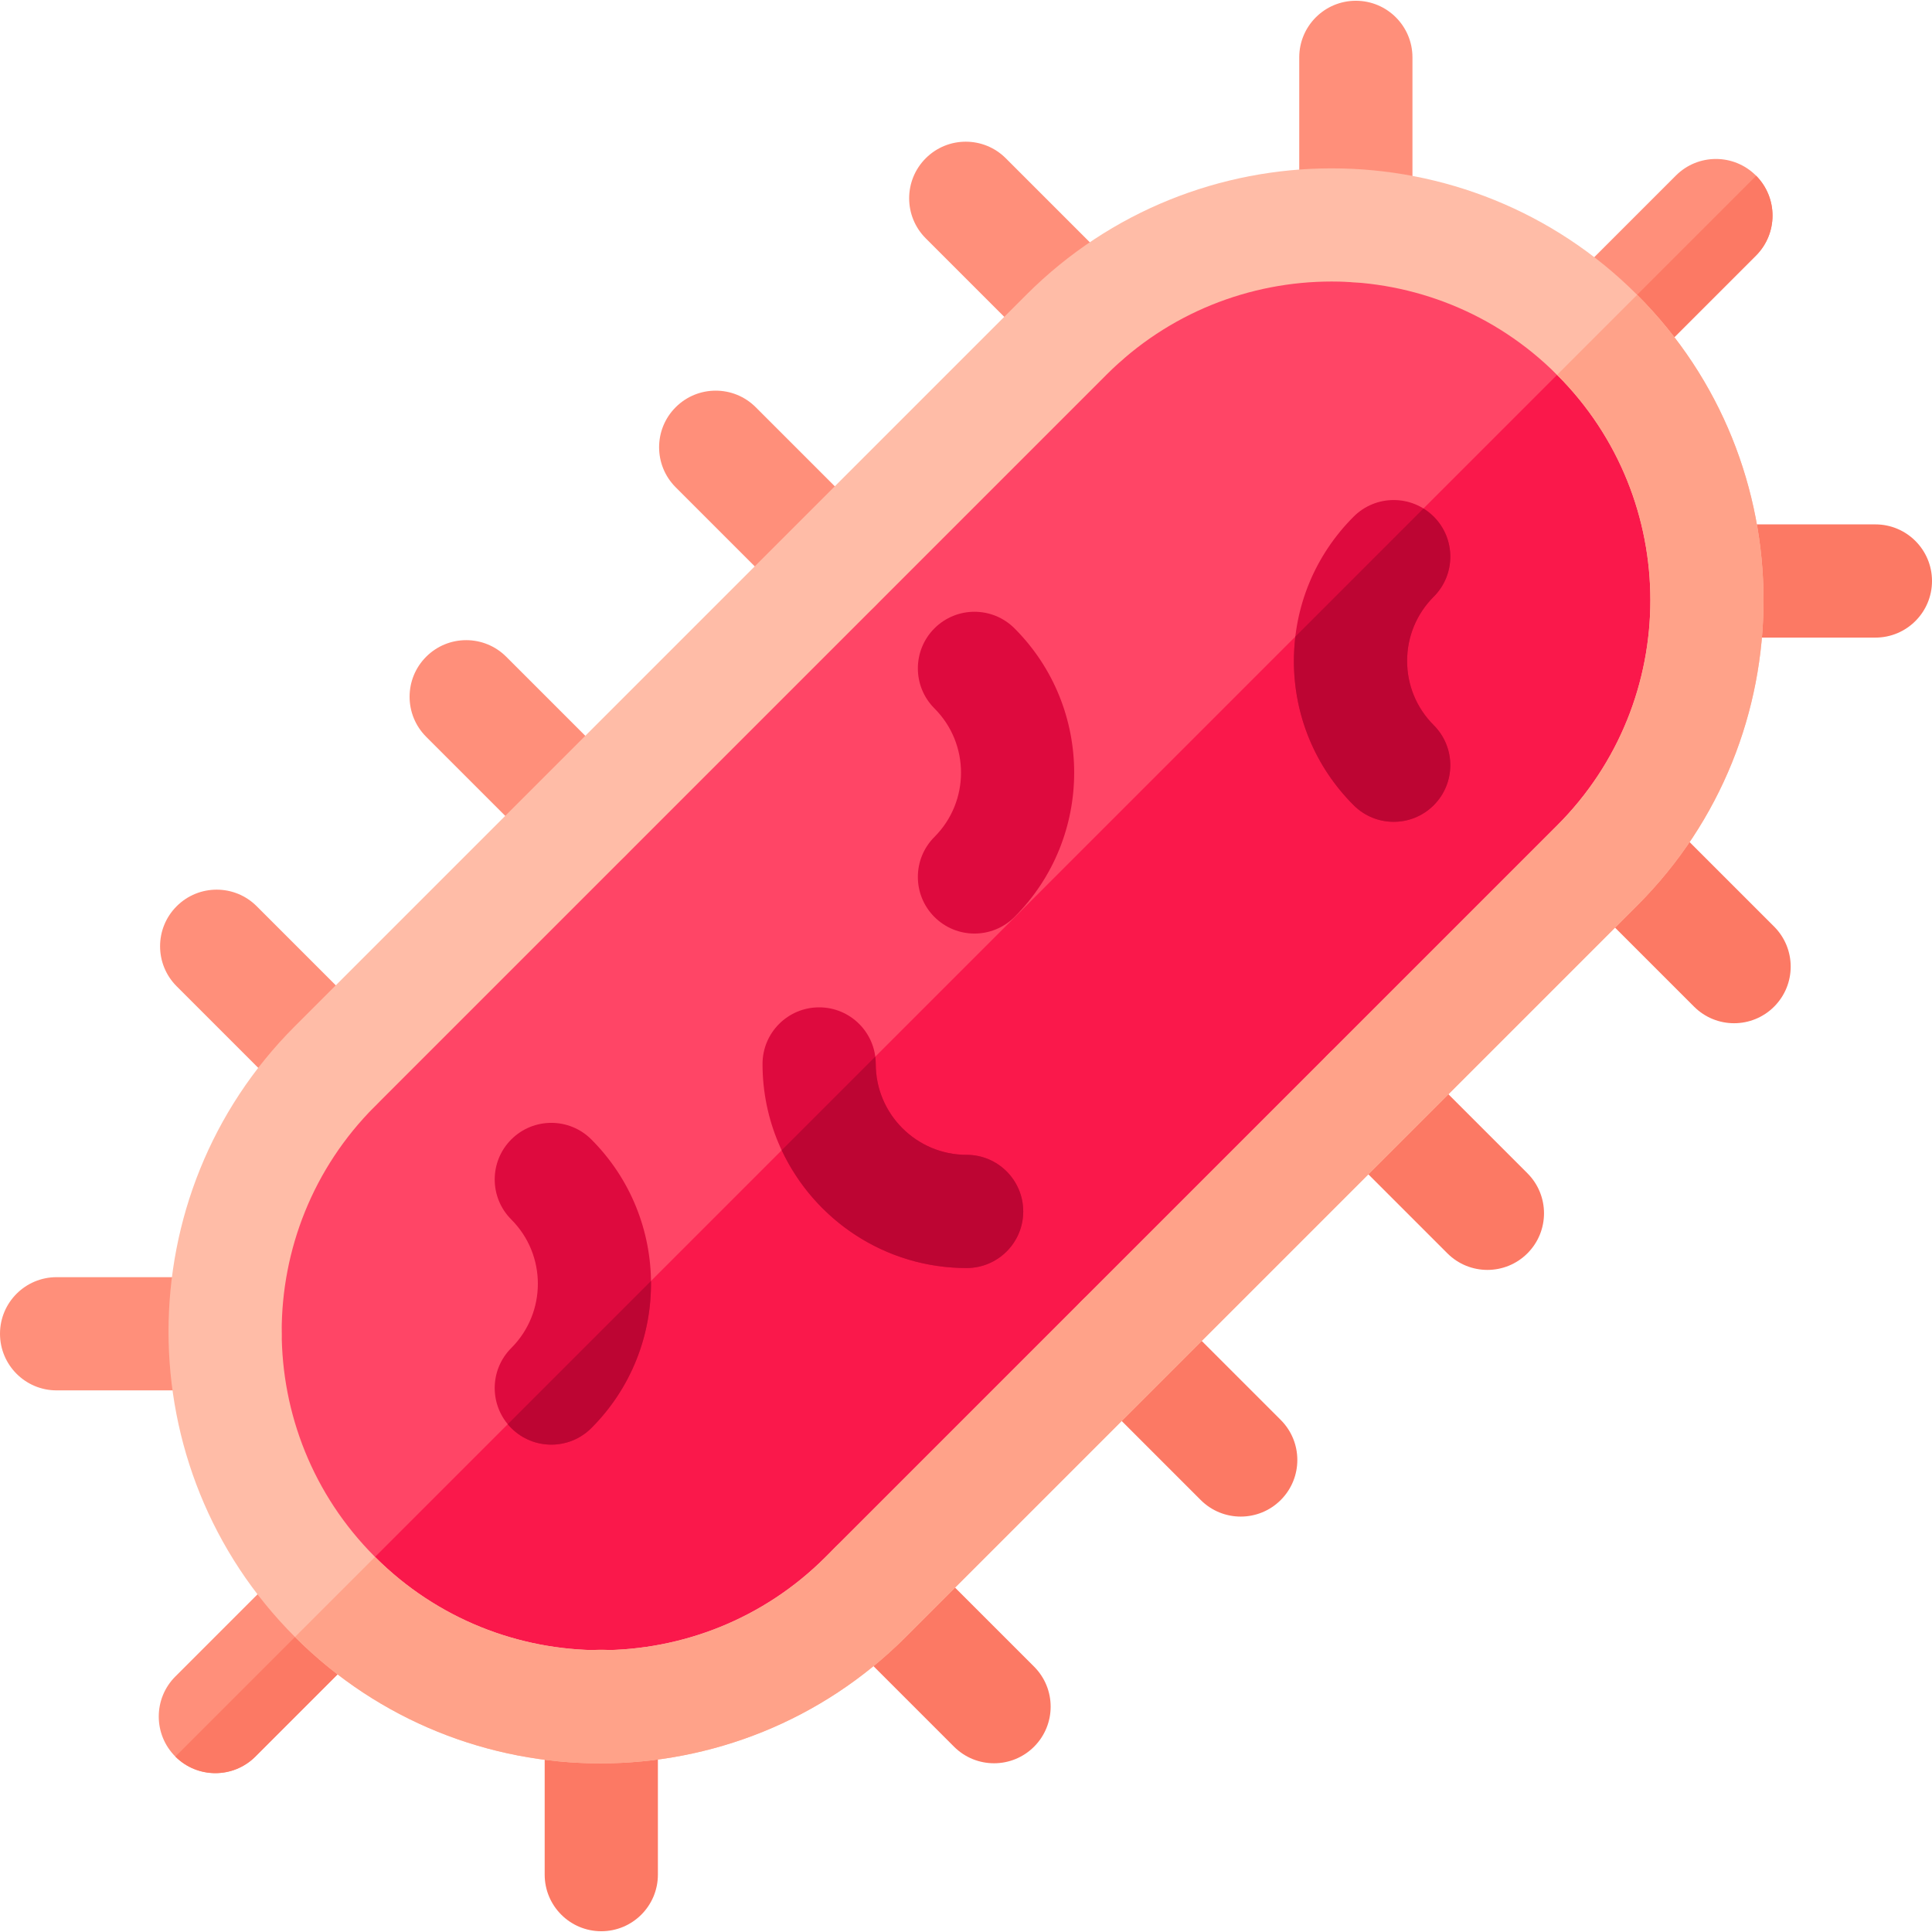 <svg id="Layer_1" enable-background="new 0 0 511.944 511.944" height="512" viewBox="0 0 511.944 511.944" width="512" xmlns="http://www.w3.org/2000/svg"><g><path d="m423.256 229.296-193.917 193.916c-38.803 38.803-101.714 38.803-140.517 0l-.119-.119c-38.803-38.803-38.803-101.714 0-140.517l193.917-193.916c38.803-38.803 101.714-38.803 140.517 0l.119.119c38.802 38.802 38.802 101.714 0 140.517z" fill="#ff4566"/><path d="m423.256 88.778-.051-.051-334.434 334.434.051.051c38.803 38.803 101.715 38.803 140.517 0l193.916-193.916c38.804-38.803 38.804-101.715.001-140.518z" fill="#fa184b"/><g><path d="m155.092 231.188c-3.839 0-7.678-1.464-10.606-4.394l-31.558-31.558c-5.858-5.858-5.858-15.355 0-21.213 5.857-5.858 15.355-5.858 21.213 0l31.558 31.558c5.858 5.858 5.858 15.355 0 21.213-2.929 2.929-6.768 4.394-10.607 4.394z" fill="#ff8f7a"/></g><g><path d="m221.207 165.073c-3.839 0-7.678-1.464-10.606-4.394l-31.558-31.558c-5.858-5.858-5.858-15.355 0-21.213 5.857-5.858 15.355-5.858 21.213 0l31.558 31.558c5.858 5.858 5.858 15.355 0 21.213-2.93 2.93-6.769 4.394-10.607 4.394z" fill="#ff8f7a"/></g><g><path d="m328.769 401.867c-3.839 0-7.678-1.464-10.606-4.394l-31.558-31.558c-5.858-5.858-5.858-15.355 0-21.213 5.857-5.858 15.355-5.858 21.213 0l31.558 31.558c5.858 5.858 5.858 15.355 0 21.213-2.929 2.93-6.768 4.394-10.607 4.394z" fill="#fc7964"/></g><g><path d="m394.134 336.502c-3.839 0-7.678-1.464-10.606-4.394l-31.558-31.558c-5.858-5.858-5.858-15.355 0-21.213 5.857-5.858 15.355-5.858 21.213 0l31.558 31.558c5.858 5.858 5.858 15.355 0 21.213-2.929 2.93-6.768 4.394-10.607 4.394z" fill="#fc7964"/></g><g><path d="m423.128 103.682c-3.839 0-7.678-1.464-10.606-4.394-5.858-5.858-5.858-15.355 0-21.213l31.558-31.558c5.857-5.858 15.355-5.858 21.213 0s5.858 15.355 0 21.213l-31.558 31.558c-2.929 2.93-6.768 4.394-10.607 4.394z" fill="#ff8f7a"/></g><g><path d="m459.5 271.137c-3.839 0-7.678-1.464-10.606-4.394l-31.558-31.558c-5.858-5.858-5.858-15.355 0-21.213 5.857-5.858 15.355-5.858 21.213 0l31.558 31.558c5.858 5.858 5.858 15.355 0 21.213-2.93 2.93-6.769 4.394-10.607 4.394z" fill="#fc7964"/></g><g><path d="m287.467 99.104c-3.839 0-7.678-1.464-10.606-4.394l-31.558-31.558c-5.858-5.858-5.858-15.355 0-21.213 5.857-5.858 15.355-5.858 21.213 0l31.558 31.558c5.858 5.858 5.858 15.355 0 21.213-2.929 2.93-6.768 4.394-10.607 4.394z" fill="#ff8f7a"/></g><g><path d="m88.975 297.3c-3.839 0-7.678-1.464-10.606-4.394l-31.558-31.558c-5.858-5.858-5.858-15.355 0-21.213 5.857-5.858 15.355-5.858 21.213 0l31.558 31.558c5.858 5.858 5.858 15.355 0 21.213-2.929 2.93-6.768 4.394-10.607 4.394z" fill="#ff8f7a"/></g><g><path d="m263.404 467.233c-3.839 0-7.678-1.464-10.606-4.394l-31.558-31.558c-5.858-5.858-5.858-15.355 0-21.213 5.857-5.858 15.355-5.858 21.213 0l31.558 31.558c5.858 5.858 5.858 15.355 0 21.213-2.929 2.929-6.768 4.394-10.607 4.394z" fill="#fc7964"/></g><g><path d="m159.33 511.742c-8.284 0-15-6.716-15-15v-44.63c0-8.284 6.716-15 15-15s15 6.716 15 15v44.63c0 8.284-6.716 15-15 15z" fill="#fc7964"/></g><g><path d="m359.274 74.832c-8.284 0-15-6.716-15-15v-44.63c0-8.284 6.716-15 15-15s15 6.716 15 15v44.63c0 8.284-6.715 15-15 15z" fill="#ff8f7a"/></g><g><path d="m496.944 168.953h-44.63c-8.284 0-15-6.716-15-15s6.716-15 15-15h44.63c8.284 0 15 6.716 15 15s-6.716 15-15 15z" fill="#fc7964"/></g><g><path d="m59.63 368.425h-44.63c-8.284 0-15-6.716-15-15s6.716-15 15-15h44.63c8.284 0 15 6.716 15 15s-6.716 15-15 15z" fill="#ff8f7a"/></g><g><path d="m57.067 469.849c-3.839 0-7.678-1.464-10.606-4.394-5.858-5.858-5.858-15.355 0-21.213l31.558-31.558c5.857-5.858 15.355-5.858 21.213 0s5.858 15.355 0 21.213l-31.558 31.558c-2.929 2.93-6.768 4.394-10.607 4.394z" fill="#ff8f7a"/></g><g><path d="m256.137 306.009c-13.278 0-24.081-10.802-24.081-24.081 0-8.284-6.716-15-15-15s-15 6.716-15 15c0 29.82 24.26 54.081 54.081 54.081 8.284 0 15-6.716 15-15s-6.716-15-15-15z" fill="#de0a3e"/></g><g><path d="m379.912 136.895c-5.857-5.857-15.355-5.858-21.213 0-10.215 10.214-15.84 23.795-15.84 38.241 0 14.445 5.625 28.026 15.84 38.241 2.929 2.929 6.768 4.393 10.606 4.393s7.678-1.464 10.607-4.394c5.857-5.858 5.857-15.355 0-21.213-4.548-4.548-7.053-10.595-7.053-17.027s2.505-12.479 7.053-17.027c5.858-5.859 5.858-15.356 0-21.214z" fill="#de0a3e"/></g><g><path d="m135.481 323.143c9.389 9.389 9.389 24.666 0 34.055-5.858 5.858-5.858 15.355 0 21.213s15.355 5.858 21.213 0c21.086-21.086 21.086-55.395 0-76.481-5.858-5.858-15.355-5.858-21.213 0-5.857 5.857-5.857 15.355 0 21.213z" fill="#de0a3e"/></g><g><path d="m247.61 187.715c9.389 9.389 9.389 24.666 0 34.055-5.858 5.858-5.858 15.355 0 21.213s15.355 5.858 21.213 0c21.086-21.086 21.086-55.395 0-76.481-5.858-5.858-15.355-5.858-21.213 0s-5.858 15.355 0 21.213z" fill="#de0a3e"/></g><path d="m465.354 46.579-52.765 52.765c2.921 2.888 6.73 4.335 10.542 4.335 3.839 0 7.678-1.464 10.607-4.394l31.558-31.558c5.837-5.837 5.854-15.285.058-21.148z" fill="#fc7964"/><path d="m99.24 412.693-52.77 52.77c2.928 2.924 6.762 4.386 10.598 4.386 3.839 0 7.678-1.464 10.607-4.394l31.558-31.558c5.854-5.855 5.856-15.346.007-21.204z" fill="#fc7964"/><g fill="#bd0533"><path d="m256.137 306.009c-13.278 0-24.081-10.802-24.081-24.081 0-.651-.055-1.288-.136-1.917l-24.778 24.778c8.631 18.423 27.342 31.219 48.995 31.219 8.284 0 15-6.716 15-15 0-8.283-6.716-14.999-15-14.999z"/><path d="m172.492 339.441-37.941 37.941c.293.353.6.699.93 1.029 5.858 5.858 15.355 5.858 21.213 0 10.729-10.728 15.986-24.879 15.798-38.97z"/><path d="m379.912 192.162c-4.548-4.548-7.053-10.595-7.053-17.027s2.505-12.48 7.053-17.027c5.858-5.858 5.858-15.355 0-21.213-.84-.84-1.761-1.546-2.73-2.145l-33.929 33.929c-.252 2.128-.395 4.281-.395 6.457 0 14.445 5.626 28.026 15.84 38.241 2.929 2.929 6.768 4.393 10.606 4.393 3.839 0 7.678-1.464 10.607-4.394 5.859-5.858 5.859-15.356.001-21.214z"/></g><path d="m159.081 467.26c-29.286 0-58.571-11.147-80.865-33.442l-.119-.119c-44.589-44.589-44.589-117.141 0-161.73l193.916-193.916c44.589-44.59 117.142-44.59 161.73 0l.119.119c44.589 44.589 44.589 117.141 0 161.73l-193.916 193.916c-22.295 22.295-51.58 33.442-80.865 33.442zm253.568-248.571c32.892-32.892 32.892-86.412 0-119.304l-.119-.119c-16.446-16.446-38.049-24.669-59.652-24.669s-43.206 8.223-59.652 24.669l-193.916 193.916c-32.892 32.892-32.892 86.412 0 119.304l.119.119c32.893 32.892 86.412 32.891 119.304 0z" fill="#ffbca7"/><path d="m433.862 78.172-.051-.051-21.213 21.213.051.051c32.892 32.892 32.892 86.412 0 119.304l-193.916 193.916c-32.892 32.891-86.411 32.892-119.304 0l-.051-.051-21.213 21.213.051.051c22.294 22.295 51.58 33.442 80.865 33.442s58.57-11.147 80.865-33.442l193.917-193.916c44.589-44.589 44.589-117.141-.001-161.73z" fill="#ffa289"/></g></svg>